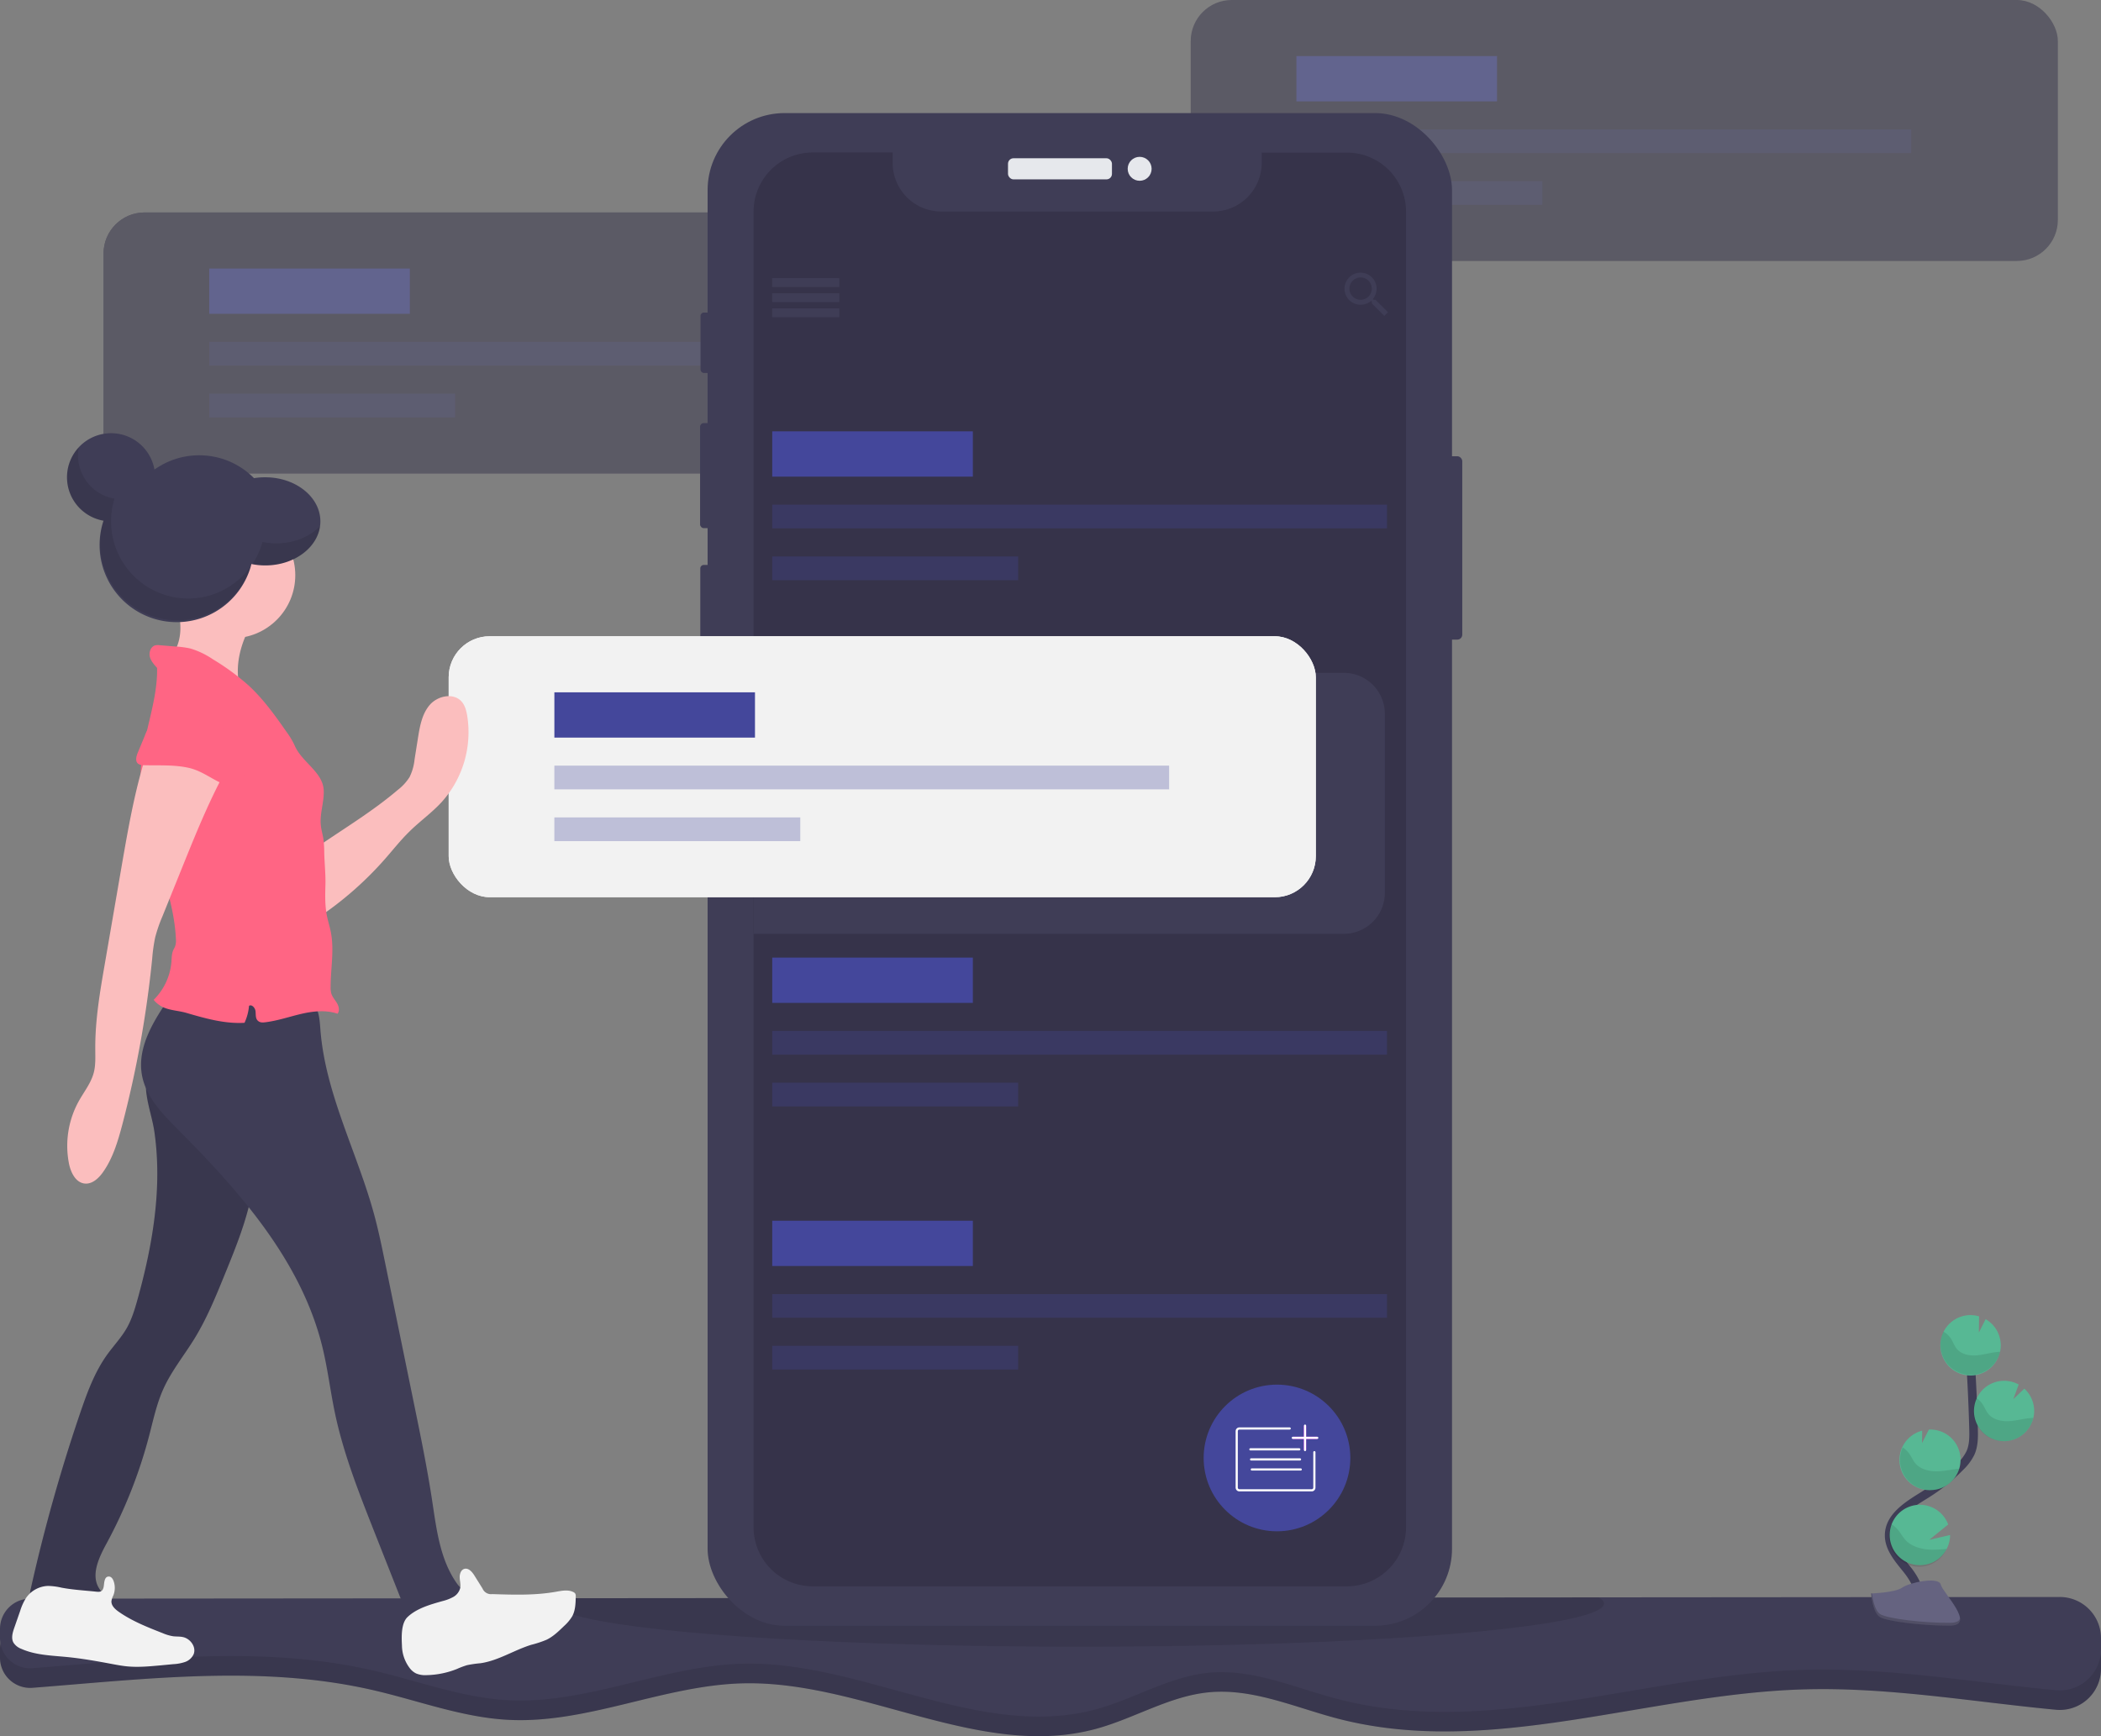 <svg data-name="Layer 1" xmlns="http://www.w3.org/2000/svg" width="974" height="805.02" viewBox="0 0 974 805.02"><rect x="0" y="0" width="974" height="805.02" fill="#808080" stroke="none"/><path d="M974 768.75v5a19.11 19.11 0 0 1-20.91 19c-39.15-3.72-78.12-10.64-117.4-9.43-72.42 2.21-145.44 31.83-215.54 13.53-19.77-5.16-39.32-14.13-59.66-12.2-18.25 1.73-34.49 12.05-52.17 16.89C454.55 816.3 399.8 779 344.06 780.51c-36.74 1-71.92 18.89-108.62 16.9-21.27-1.14-41.53-8.92-62.28-13.71-51.66-11.94-104.86-5.27-158.09-1.13A14 14 0 0 1 0 768.64v-4.28a14 14 0 0 1 14-14l940.92-.76A19.11 19.11 0 0 1 974 768.75z" fill="#3f3d56"/><path d="M974 768.75v5a19.11 19.11 0 0 1-20.91 19c-39.15-3.72-78.12-10.64-117.4-9.43-72.42 2.21-145.44 31.83-215.54 13.53-19.77-5.16-39.32-14.13-59.66-12.2-18.25 1.73-34.49 12.05-52.17 16.89C454.55 816.3 399.8 779 344.06 780.51c-36.74 1-71.92 18.89-108.62 16.9-21.27-1.14-41.53-8.92-62.28-13.71-51.66-11.94-104.86-5.27-158.09-1.13A14 14 0 0 1 0 768.64v-4.28a14 14 0 0 1 14-14l940.92-.76A19.11 19.11 0 0 1 974 768.75z" opacity=".1"/><path d="M974 759.61v5a20.39 20.39 0 0 1-.11 2.08 19.11 19.11 0 0 1-20.8 17c-39.15-3.73-78.12-10.65-117.4-9.44-72.42 2.22-145.44 31.84-215.54 13.53-19.77-5.16-39.32-14.13-59.66-12.2-18.25 1.73-34.49 12.05-52.17 16.9-53.77 14.72-108.52-22.58-164.26-21.08-36.74 1-71.92 18.89-108.62 16.91-21.27-1.15-41.53-8.92-62.28-13.72-51.65-11.93-104.86-5.26-158.09-1.12a14 14 0 0 1-14.86-11.5 13.7 13.7 0 0 1-.21-2.46v-4.28a14 14 0 0 1 14-14l235.83-.19 481.81-.4 223.28-.18A19.11 19.11 0 0 1 974 759.61z" fill="#3f3d56"/><path d="M743.59 743.51c0 2.21-4.36 4.33-12.4 6.32-32.19 7.95-123.19 13.68-230.6 13.68-105.67 0-195.58-5.55-229-13.31-9-2.09-14-4.34-14-6.69 0-.82.6-1.63 1.78-2.43l481.81-.4c1.59.93 2.41 1.83 2.41 2.83z" opacity=".1"/><g opacity=".5"><rect x="552" width="402" height="121" rx="19.03" fill="#36334a"/><path fill="#44479b" d="M601 26h93v21h-93z"/><path fill="#44479b" opacity=".3" d="M601 60h285v11H601zm0 24h114v11H601z"/></g><g opacity=".5"><rect x="48" y="98.51" width="402" height="121" rx="19.03" fill="#36334a"/><path fill="#36334a" d="M97 124.51h93v21H97zm0 34h285v11H97zm0 24h114v11H97z"/><rect x="48" y="98.51" width="402" height="121" rx="19.03" fill="#36334a"/><path fill="#44479b" d="M97 124.51h93v21H97z"/><path fill="#44479b" opacity=".3" d="M97 158.51h285v11H97zm0 24h114v11H97z"/></g><rect x="667.58" y="211.54" width="10.31" height="85.02" rx="2.29" fill="#3f3d56"/><rect x="324.76" y="144.93" width="5.79" height="27.99" rx="1.5" fill="#3f3d56"/><rect x="324.55" y="196.17" width="6.52" height="48.72" rx="1.69" fill="#3f3d56"/><rect x="324.65" y="261.94" width="6.21" height="49.14" rx="1.61" fill="#3f3d56"/><rect x="328.04" y="52.43" width="345.1" height="701.37" rx="35.69" fill="#3f3d56"/><rect x="467.3" y="73.38" width="48.19" height="9.79" rx="2.54" fill="#e6e8ec"/><circle cx="528.33" cy="78.27" r="5.55" fill="#e6e8ec"/><path d="M651.83 98.11v610a27.41 27.41 0 0 1-27.41 27.4H376.76a27.41 27.41 0 0 1-27.41-27.4v-610a27.41 27.41 0 0 1 27.41-27.41h37.06v4.81a22.58 22.58 0 0 0 22.57 22.57h126a22.57 22.57 0 0 0 22.52-22.57v-4.76h39.51a27.41 27.41 0 0 1 27.41 27.36z" fill="#36334a"/><path fill="#3f3d56" d="M358 129h31v4h-31zm0 7h31v4h-31zm0 7h31v4h-31z"/><path fill="#3f3d56" d="M358 129h31v4h-31zm0 7h31v4h-31zm0 7h31v4h-31zm279.66-4h-.91l-.35-.29a7.61 7.61 0 0 0 1.78-4.89 7.44 7.44 0 1 0-7.4 7.48 7.73 7.73 0 0 0 4.88-1.78l.34.29v.92l5.74 5.75 1.72-1.72zm-6.88 0a5.18 5.18 0 1 1 5.16-5.18 5.15 5.15 0 0 1-5.16 5.18z"/><path fill="#44479b" d="M358 200h93v21h-93z"/><path fill="#44479b" opacity=".3" d="M358 234h285v11H358zm0 24h114v11H358z"/><path fill="#44479b" d="M358 444h93v21h-93z"/><path fill="#44479b" opacity=".3" d="M358 478h285v11H358zm0 24h114v11H358z"/><path fill="#44479b" d="M358 566h93v21h-93z"/><path fill="#44479b" opacity=".3" d="M358 600h285v11H358zm0 24h114v11H358z"/><circle cx="592" cy="676" r="34" fill="#44479b"/><path d="M609.33 673.32v16.43a1.25 1.25 0 0 1-1.25 1.25h-33.5a1.25 1.25 0 0 1-1.25-1.25v-26.17a1.25 1.25 0 0 1 1.25-1.25h23.31M579.67 672h22.66M580 676.67h22.67m-22.34 4.66H603" fill="none" stroke="#fff" stroke-linecap="round" stroke-miterlimit="10"/><path fill="none" stroke="#f0f" stroke-miterlimit="10" d="M605 661v11.33m5.67-5.66h-11.34"/><path fill="none" stroke="#fff" stroke-linecap="round" stroke-miterlimit="10" d="M605 661v11.33m5.67-5.66h-11.34"/><path d="M888.6 745.17c3-5.51-.4-12.27-4.29-17.18s-8.61-10-8.51-16.29c.15-9 9.7-14.31 17.33-19.09a84 84 0 0 0 15.56-12.51 22.8 22.8 0 0 0 4.78-6.4c1.58-3.52 1.54-7.52 1.44-11.37q-.51-19.26-1.91-38.49" fill="none" stroke="#3f3d56" stroke-miterlimit="10" stroke-width="4"/><path d="M927.51 623.14a14 14 0 0 0-7-11.5l-3.14 6.22.1-7.53a14.22 14.22 0 0 0-4.63-.56 14 14 0 1 0 14.68 13.37zm-25.03 94.99a14 14 0 1 1 .68-11.3l-8.77 7.13 9.65-2.23a14 14 0 0 1-1.56 6.4zm-6.93-27.25a14 14 0 0 1-4.45-27.53l-.08 5.78 3.18-6.29a14 14 0 0 1 14.67 13.36 13.84 13.84 0 0 1-.6 4.79 14 14 0 0 1-12.72 9.89zm34.07-22.67a14 14 0 1 1 6.21-26.27l-2.48 6.8 5.1-4.9a14 14 0 0 1 4.55 9.67 13.79 13.79 0 0 1-.35 3.87 14 14 0 0 1-13.03 10.83z" fill="#57b894"/><path d="M925.62 626.88c-3.24.35-6.39 1.36-9.64 1.56s-6.82-.57-8.88-3.1c-1.1-1.36-1.66-3.08-2.59-4.57a10 10 0 0 0-3.54-3.33 14 14 0 1 0 26.24 9.32q-.79.03-1.59.12zm4 41.33a14 14 0 0 1-13.35-20 10.37 10.37 0 0 1 2.82 2.82c1 1.51 1.61 3.26 2.78 4.64 2.19 2.57 5.92 3.41 9.31 3.26s6.66-1.12 10-1.43c.47 0 .94-.07 1.42-.08a14 14 0 0 1-12.98 10.79zm-34.07 22.67a14 14 0 0 1-13.46-19.76 11.48 11.48 0 0 1 3 2.85c1.09 1.54 1.77 3.32 3.05 4.74 2.37 2.63 6.35 3.56 9.93 3.48s6.83-.93 10.28-1.2a14 14 0 0 1-12.8 9.89zm6.93 27.25a14.017 14.017 0 0 1-25.59-11.45 13.84 13.84 0 0 1 3.08 2.75c1.34 1.62 2.22 3.47 3.76 5 2.87 2.82 7.5 4 11.63 4.09a60 60 0 0 0 7.12-.39z" opacity=".1"/><path d="M867.43 738.82s11.08-.34 14.42-2.72 17-5.21 17.86-1.4 16.65 19 4.15 19.06-29.06-1.94-32.4-4-4.03-10.94-4.03-10.94z" fill="#656380"/><path d="M904.08 752.44c-12.51.1-29.06-1.95-32.39-4-2.54-1.55-3.55-7.09-3.89-9.65h-.37s.7 8.94 4 11 19.89 4.07 32.4 4c3.61 0 4.85-1.31 4.78-3.21-.47 1.12-1.84 1.83-4.53 1.86z" opacity=".2"/><path d="M642 331.03v82.94a19 19 0 0 1-19 19H349.35v-121H623a19 19 0 0 1 19 19.06z" fill="#3f3d56"/><rect x="208" y="295" width="402" height="121" rx="19.03" fill="#f2f2f2"/><rect x="208" y="295" width="402" height="121" rx="19.03" fill="#f2f2f2"/><path fill="#44479b" d="M257 321h93v21h-93z"/><path fill="#44479b" opacity=".3" d="M257 355h285v11H257zm0 24h114v11H257z"/><circle cx="92.34" cy="246.84" r="35.75" fill="#3f3d56"/><path d="M71.6 524.94c3.69 25.89-.81 52.29-7.82 77.48-1.31 4.69-2.72 9.42-5.17 13.63s-5.86 7.83-8.74 11.79c-6 8.26-9.52 18-12.81 27.64a779.65 779.65 0 0 0-22.82 81.32 5.57 5.57 0 0 0 0 3.47c.87 2 3.51 2.26 5.68 2.25l28.06-.15c1-1.92-.85-4-2-5.84-4-6.22-.16-14.3 3.37-20.81a223.74 223.74 0 0 0 19.78-50c1.92-7.33 3.48-14.82 6.6-21.73 3.77-8.38 9.68-15.59 14.48-23.43 5.58-9.11 9.65-19 13.69-28.93 5.64-13.78 11.33-27.73 13.55-42.45 2.09-13.82 1.06-27.9-.3-41.81a2.64 2.64 0 0 0-3.06-3l-37.65-1.94c-7.76-.4-9.6-2.1-8.42 5.52.82 5.69 2.76 11.23 3.58 16.99z" fill="#3f3d56"/><path d="M71.6 524.94c3.69 25.89-.81 52.29-7.82 77.48-1.31 4.69-2.72 9.42-5.17 13.63s-5.86 7.83-8.74 11.79c-6 8.26-9.52 18-12.81 27.64a779.65 779.65 0 0 0-22.82 81.32 5.57 5.57 0 0 0 0 3.47c.87 2 3.51 2.26 5.68 2.25l28.06-.15c1-1.92-.85-4-2-5.84-4-6.22-.16-14.3 3.37-20.81a223.74 223.74 0 0 0 19.78-50c1.92-7.33 3.48-14.82 6.6-21.73 3.77-8.38 9.68-15.59 14.48-23.43 5.58-9.11 9.65-19 13.69-28.93 5.64-13.78 11.33-27.73 13.55-42.45 2.09-13.82 1.06-27.9-.3-41.81a2.64 2.64 0 0 0-3.06-3l-37.65-1.94c-7.76-.4-9.6-2.1-8.42 5.52.82 5.69 2.76 11.23 3.58 16.99z" opacity=".1"/><path d="M79 461.99c-7.65 11-15.67 23.66-13.13 36.83 1.93 10 9.55 17.75 16.74 25 28.74 28.86 57 60.92 66.78 100.47 2.52 10.22 3.74 20.71 5.91 31 3.94 18.7 11 36.58 18 54.35l18.72 47.38a28.36 28.36 0 0 0 27.1-18c-2.46-.19-5.67-2.57-7.11-4.57-8-11.07-9.64-25.31-11.69-38.81-2.27-14.92-5.3-29.72-8.34-44.51l-13.4-65.42c-1.55-7.55-3.1-15.11-5.12-22.54-7.82-28.83-22.64-56-24.93-85.81-.34-4.38-.55-9.19-3.52-12.44-3.12-3.43-8.24-4-12.87-4.27-18.73-1.24-34.89-3.07-53.14 1.34z" fill="#3f3d56"/><path d="M28.47 736.13a29.86 29.86 0 0 0-6.22-.8 12.92 12.92 0 0 0-10.16 5.55 25.25 25.25 0 0 0-2.73 6l-2.71 7.78c-.8 2.28-1.58 4.91-.39 7a7.42 7.42 0 0 0 3.64 2.85c6.56 2.92 13.95 3.08 21.1 3.78 6.94.68 13.82 1.9 20.67 3.19 2.36.44 4.71.89 7.1 1.13 5.34.54 10.72 0 16.06-.48l5.51-.53a19.84 19.84 0 0 0 5.42-1 6.83 6.83 0 0 0 4-3.59c1.36-3.37-1.56-7.36-5.13-8-1.45-.29-2.95-.16-4.42-.35a20.88 20.88 0 0 1-4.84-1.45c-7.05-2.77-14.17-5.57-20.37-9.93-1.72-1.21-3.52-2.9-3.33-5a10.19 10.19 0 0 1 .89-2.59 9.46 9.46 0 0 0 .08-6.69c-.34-.92-1-1.89-1.93-2-2.64-.32-2.32 3.53-2.71 5-.53 2-1.49 2.18-3.37 2-5.4-.58-10.8-.85-16.16-1.87zm157.87 26.83a17.65 17.65 0 0 0 3.82 10.75 8.36 8.36 0 0 0 2.72 2.19 10.92 10.92 0 0 0 4.95.79 40.05 40.05 0 0 0 13.89-2.81 39.7 39.7 0 0 1 4.8-1.81 53.88 53.88 0 0 1 6.24-.9c8.27-1.19 15.53-6.07 23.52-8.54a49.45 49.45 0 0 0 7-2.3c3.16-1.49 5.72-4 8.23-6.43a19.89 19.89 0 0 0 3.78-4.52c1.47-2.74 1.56-6 1.62-9.1a2.59 2.59 0 0 0-.24-1.41 2.1 2.1 0 0 0-.9-.71c-2.43-1.2-5.31-.6-8-.13-9.72 1.73-19.67 1.41-29.54 1.09a4.29 4.29 0 0 1-4.54-2.59l-3.75-6c-1.07-1.72-2.77-3.69-4.71-3.1-1.55.47-2.18 2.37-2.12 4s.56 3.25.25 4.84a6.61 6.61 0 0 1-3.2 4.16 20.44 20.44 0 0 1-5 1.92c-5.52 1.56-11.94 3.33-16.21 7.39-3.09 2.92-2.8 9.37-2.61 13.22z" fill="#f2f2f2"/><path d="M184.4 366.26a23.17 23.17 0 0 0 5.46-5.94 24.21 24.21 0 0 0 2.33-8.21l1.57-9.92c.87-5.47 1.89-11.26 5.54-15.43s10.92-5.66 14.63-1.54c1.62 1.79 2.26 4.25 2.66 6.64a48.34 48.34 0 0 1-11.82 40c-4.49 4.92-10 8.83-14.75 13.48-4.14 4-7.73 8.59-11.55 12.94a159.42 159.42 0 0 1-31.47 27.5c.14-7.44 1.09-15.42 0-22.81-.81-5.34-3-8.22 2.17-11.71 12-8.16 24.11-15.54 35.23-25zM83.56 293.08c-.39 5.32-2.6 10.76-7 13.83q18.69 6.54 36.87 14.42c-2.34-2.25-3.05-5.7-3.16-8.94-.31-8.47 2.62-16.8 6.9-24.1a5.85 5.85 0 0 0 1.13-3.18c-.14-2.36-2.94-3.45-5.24-4a128.86 128.86 0 0 0-23.92-3.47c-3.45-.11-7.54-1.2-6.76 3.19.74 4.1 1.49 8.1 1.18 12.25z" fill="#fbbebe"/><circle cx="107.66" cy="266.7" r="29.23" fill="#fbbebe"/><path d="M136.6 345.65a35.36 35.36 0 0 0-3.71-6.22c-5.3-7.61-10.74-15.21-17.54-21.51a109.19 109.19 0 0 0-16.65-12.23 37.79 37.79 0 0 0-10.42-5 40.77 40.77 0 0 0-6.69-.91l-7.59-.62a6.21 6.21 0 0 0-2 .06c-2.06.52-3 3.08-2.56 5.15s2 3.75 3.38 5.32c.34 15.49-6.55 30.77-7.48 46.24-1.63 27 14.88 52.21 16.2 79.28a8.55 8.55 0 0 1-.38 3.63c-.22.56-.55 1.07-.8 1.62-.78 1.7-.75 3.63-.89 5.5a27.94 27.94 0 0 1-8.23 17.62 12.23 12.23 0 0 0 4.64 3.54c3.19 1.39 7 1.51 10.39 2.48 8.84 2.58 17.9 5.18 27.09 4.63a23.9 23.9 0 0 0 2.09-7.87c1.3-.81 2.8.92 3 2.44s-.09 3.29 1 4.39 2.47.93 3.8.76c5.61-.71 11-2.6 16.5-3.87s11.38-1.88 16.73-.06c1.08-1.37.62-3.4-.26-4.9s-2.13-2.82-2.63-4.49a10.08 10.08 0 0 1-.32-2.95c0-8.55 1.76-17.19.09-25.58-.49-2.46-1.27-4.86-1.77-7.33-1-4.79-.85-9.73-.72-14.62s-.46-10.18-.56-15.14a48.29 48.29 0 0 0-.4-6.13c-.34-2.13-1-4.21-1.18-6.36-.54-5.46 1.66-10.88 1.33-16.36-.55-8.32-10.22-12.84-13.46-20.51z" fill="#ff6584"/><path d="M70.63 341.73c-7.08 18.78-10.54 38.7-14 58.48l-8 46.46c-2.27 13.13-4.55 26.34-4.46 39.66 0 3.74.24 7.55-.74 11.16-1.28 4.74-4.46 8.69-6.87 13a42.78 42.78 0 0 0-4.6 28.93c.82 4.15 3.06 8.86 7.27 9.34 3.46.38 6.45-2.37 8.47-5.21 4.64-6.51 6.94-14.37 9-22.11a500.11 500.11 0 0 0 13.87-77.09 75.06 75.06 0 0 1 1.39-9.8 69.54 69.54 0 0 1 3.38-9.76q4.59-11.38 9.19-22.76c7.07-17.53 14.18-35.14 23.89-51.36-9.6-2.76-19.59-6-29.19-8.73-2.77-.82-5.74-.33-8.6-.21z" fill="#fbbebe"/><path d="M87.27 355.97c-6.72-1.45-13.67-1-20.53-1.17a4.43 4.43 0 0 1-2.76-.72c-1.39-1.19-.8-3.42-.1-5.11l3.32-8a11.64 11.64 0 0 1 2.66-4.42c1.69-1.5 4.07-1.87 6.31-2.14 7.29-.84 14.79-1.12 21.86.85s13.72 6.45 16.88 13.08c1.32 2.76 1.93 6.24.18 8.75-2.6 3.73-8.43 7.9-12.78 5.86-5.21-2.44-9.2-5.71-15.04-6.98z" fill="#ff6584"/><path d="M123 221.3a29.52 29.52 0 0 0-16.28 4.69 35.75 35.75 0 0 0-35.1-8.22A20.43 20.43 0 1 0 48 241.42a35.75 35.75 0 1 0 68.57 20.09 32 32 0 0 0 6.41.65c14.1 0 25.54-9.15 25.54-20.43S137.08 221.3 123 221.3z" fill="#3f3d56"/><path d="M128.09 251.94a31.1 31.1 0 0 1-6.41-.65 35.57 35.57 0 0 1-4.68 10.29 32.11 32.11 0 0 0 6 .58c13.18 0 24-8 25.39-18.24-4.69 4.88-12.04 8.02-20.3 8.02zm-40.86 25.57a35.8 35.8 0 0 1-34.18-46.28 20.43 20.43 0 0 1-16.89-20.12 20.09 20.09 0 0 1 .33-3.66 20.43 20.43 0 0 0 11.46 34 35.75 35.75 0 0 0 68.29 21.18 35.68 35.68 0 0 1-29.01 14.88z" opacity=".1"/></svg>